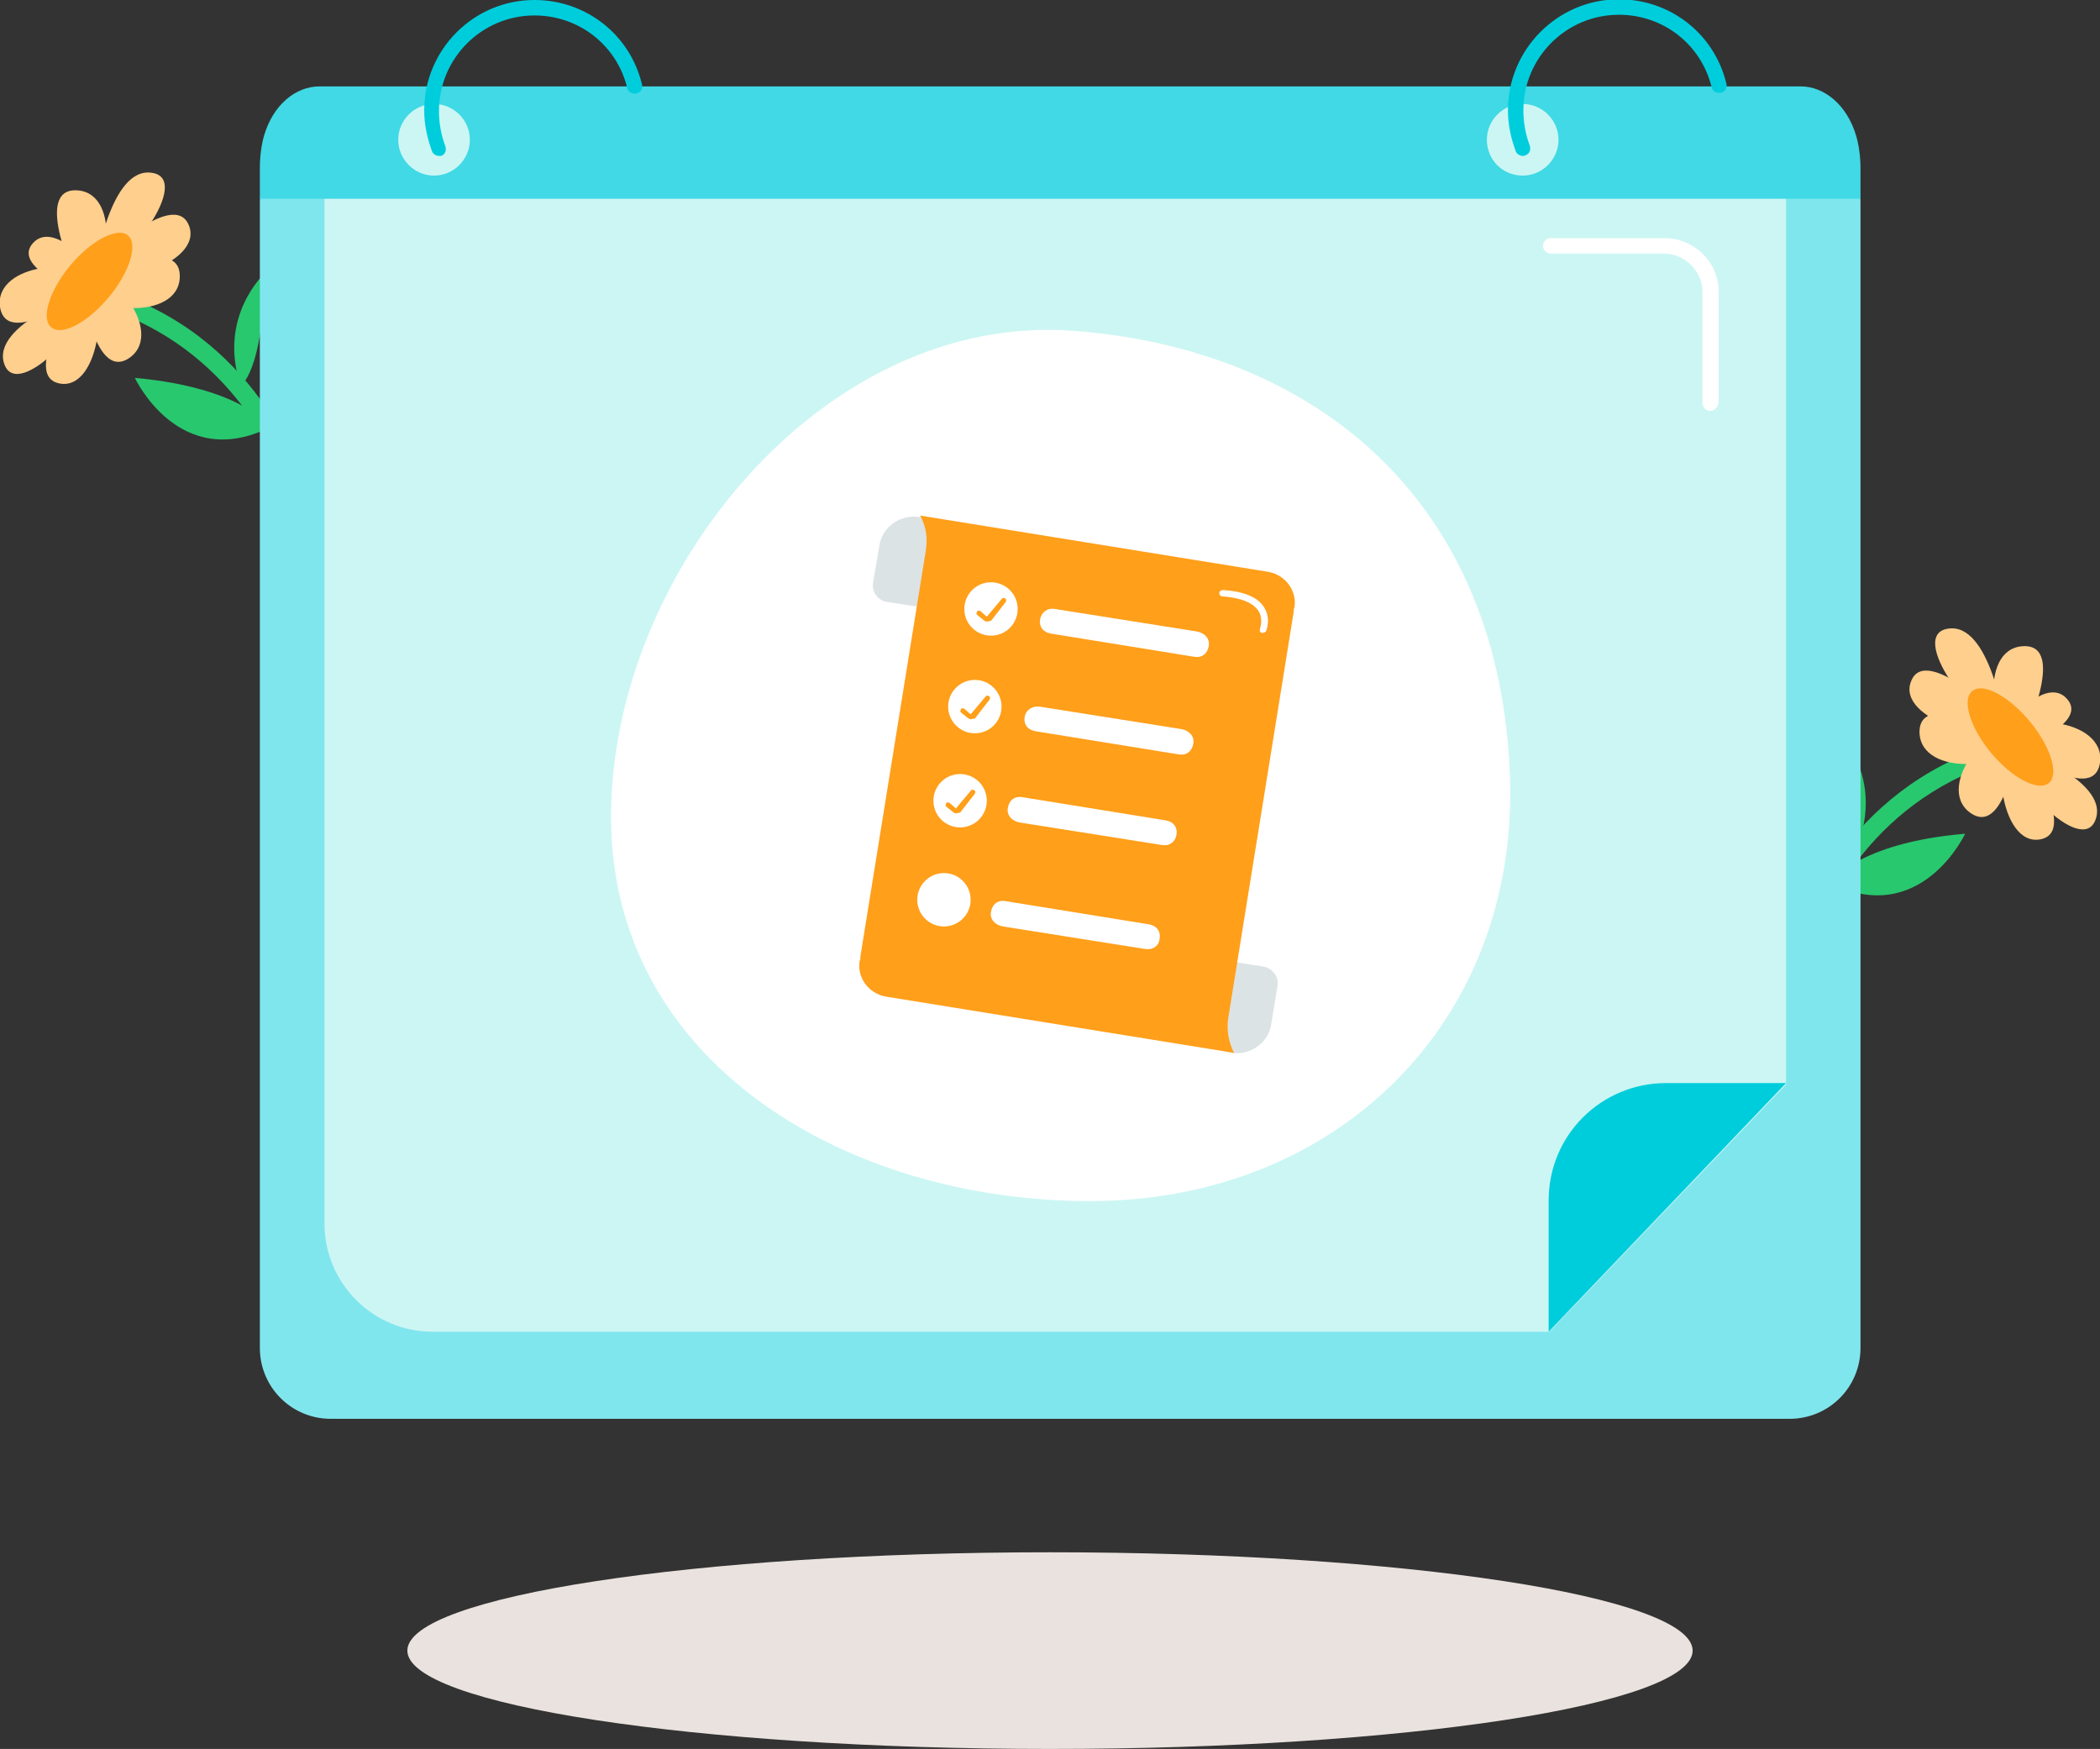 <?xml version="1.0" encoding="utf-8"?>
<!-- Generator: Adobe Illustrator 25.1.0, SVG Export Plug-In . SVG Version: 6.00 Build 0)  -->
<svg version="1.1" id="Layer_1" xmlns="http://www.w3.org/2000/svg" xmlns:xlink="http://www.w3.org/1999/xlink" x="0px" y="0px"
	 viewBox="0 0 299 249" style="enable-background:new 0 0 299 249;" xml:space="preserve">
<rect x="0" y="0" width="299" height="249" fill="#333333" stroke="none"/>
<style type="text/css">
	.st0{fill:#28C86E;}
	.st1{fill:#FFCF8D;}
	.st2{fill:#FF9F1A;}
	.st3{fill:#80E6ED;}
	.st4{fill:#CCF6F4;}
	.st5{fill:#00CDDC;}
	.st6{fill:#FFFFFF;}
	.st7{fill:#40D9E5;}
	.st8{fill:#DCE3E5;}
	.st9{fill:#E9E2DE;}
</style>
<g>
	<g>
		<g>
			<g>
				<g>
					<path class="st0" d="M261.3,103.7c0,0,6.8,6.2,3.4,16.1C264.8,119.8,261.4,117.8,261.3,103.7z"/>
					<path class="st0" d="M279.8,118.7c0,0-6.3,13.5-19.3,7C260.6,125.7,264.3,120,279.8,118.7z"/>
					<path class="st0" d="M256.7,136.7c-0.7,0-1.2-0.6-1.3-1.2c-0.2-1.4,5.2-20.2,24.7-28.2c0.7-0.3,1.4,0,1.7,0.7
						c0.3,0.7,0,1.4-0.7,1.7c-17.3,7.1-22.9,23.5-23.1,25.6c0.1,0.7-0.4,1.3-1.2,1.4C256.7,136.7,256.7,136.7,256.7,136.7z"/>
					<path class="st1" d="M285.4,102.8c0,0-2.1-14.2-8-13.3C271.4,90.3,281.4,103.8,285.4,102.8z"/>
					<path class="st1" d="M285.3,102.6c0,0-11.1-11.1-13.2-5.6C269.9,102.5,284.3,106.6,285.3,102.6z"/>
					<path class="st1" d="M286.5,104.9c0,0-13.3-7.1-13.2-0.6C273.5,110.8,287,109.5,286.5,104.9z"/>
					<path class="st1" d="M288,105.2c0,0,6.5-13.6,0-13.2C281.5,92.4,283.5,105.9,288,105.2z"/>
					<path class="st1" d="M286.1,105.7c0,0,11.9,9.3,12.9,2.9C299.9,102.1,286.4,101.1,286.1,105.7z"/>
					<path class="st1" d="M286,107.1c0,0,11.7-3.8,8.3-7.6C291,95.7,283.4,104.7,286,107.1z"/>
					<path class="st1" d="M286.8,106.3c0,0,13.5,4.7,11.6,10.3C296.5,122.3,285,110,286.8,106.3z"/>
					<path class="st1" d="M287.4,105.5c0,0,8.9,12.9,3.1,14C284.6,120.6,283.2,105.8,287.4,105.5z"/>
					<path class="st1" d="M287.5,104.5c0,0-1.7,15-7,11.2C275.3,111.9,284,101.5,287.5,104.5z"/>
					<path class="st2" d="M291.7,111.5c1.5-1.2,0.3-5.2-2.7-8.8c-3-3.6-6.7-5.6-8.2-4.3c-1.5,1.2-0.3,5.2,2.7,8.8
						C286.5,110.8,290.2,112.7,291.7,111.5z"/>
					<path class="st0" d="M37.7,38.9c0,0-6.8,6.2-3.4,16.1C34.2,54.9,37.5,53,37.7,38.9z"/>
					<path class="st0" d="M19.2,53.8c0,0,6.3,13.5,19.3,7C38.4,60.8,34.7,55.2,19.2,53.8z"/>
					<path class="st0" d="M42.3,71.8c0,0-0.1,0-0.2,0c-0.7-0.1-1.2-0.7-1.2-1.3c-0.2-2.2-5.9-18.6-23.1-25.6c-0.7-0.3-1-1-0.7-1.7
						c0.3-0.7,1-1,1.7-0.7c19.5,7.9,24.9,26.8,24.7,28.2C43.6,71.3,43,71.8,42.3,71.8z"/>
					<path class="st1" d="M13.6,37.9c0,0,2.1-14.2,8-13.3C27.6,25.4,17.6,38.9,13.6,37.9z"/>
					<path class="st1" d="M13.6,37.7c0,0,11.1-11.1,13.3-5.6C29.1,37.7,14.7,41.7,13.6,37.7z"/>
					<path class="st1" d="M12.4,40c0,0,13.3-7.1,13.2-0.6C25.5,45.9,11.9,44.6,12.4,40z"/>
					<path class="st1" d="M11,40.3c0,0-6.5-13.6,0-13.2S15.5,41,11,40.3z"/>
					<path class="st1" d="M12.9,40.8c0,0-11.9,9.3-12.9,2.9C-0.9,37.3,12.6,36.3,12.9,40.8z"/>
					<path class="st1" d="M13,42.2c0,0-11.7-3.8-8.3-7.6C8,30.9,15.6,39.8,13,42.2z"/>
					<path class="st1" d="M12.2,41.5c0,0-13.5,4.7-11.6,10.3C2.5,57.4,14,45.1,12.2,41.5z"/>
					<path class="st1" d="M11.6,40.6c0,0-8.9,12.9-3.1,14C14.4,55.7,15.8,40.9,11.6,40.6z"/>
					<path class="st1" d="M11.5,39.7c0,0,1.7,15,7,11.2C23.7,47.1,15,36.7,11.5,39.7z"/>
					<path class="st2" d="M15.5,42.3c3-3.6,4.2-7.6,2.7-8.8c-1.5-1.2-5.2,0.7-8.2,4.3c-3,3.6-4.2,7.6-2.7,8.8
						C8.8,47.9,12.5,45.9,15.5,42.3z"/>
					<path class="st3" d="M254.8,202H47.1c-5.6,0-10.1-4.5-10.1-10.1V28.7c0-2.3,1.9-4.2,4.2-4.2h219.5c2.3,0,4.2,1.9,4.2,4.2v163.2
						C264.9,197.5,260.4,202,254.8,202z"/>
					<path class="st4" d="M220.6,189.6h-159c-8.5,0-15.4-6.9-15.4-15.4V23.6h208.1v130.8L220.6,189.6z"/>
					<path class="st5" d="M254.3,154.2h-17.1c-9.2,0-16.7,7.4-16.7,16.7v18.7L254.3,154.2z"/>
					<path class="st6" d="M215,111c1,34.8-24.9,60-59.8,60c-34.9,0-68.2-19.9-68.2-54.7c0-34.8,30.3-71.9,65.9-69.2
						C187.7,49.8,213.8,71.6,215,111z"/>
					<path class="st7" d="M256.4,12.3H45.5c-3.4,0-6.6,2.6-7.9,7c-0.4,1.4-0.6,3-0.6,4.6v4.4h227.9V24c0-1.6-0.2-3.2-0.6-4.6
						C263,14.9,259.7,12.3,256.4,12.3z"/>
					<path class="st4" d="M61.8,25c2.8,0,5.1-2.3,5.1-5.1c0-2.8-2.3-5.1-5.1-5.1c-2.8,0-5.1,2.3-5.1,5.1C56.7,22.7,59,25,61.8,25z"
						/>
					<path class="st4" d="M216.8,25c2.8,0,5.1-2.3,5.1-5.1c0-2.8-2.3-5.1-5.1-5.1c-2.8,0-5.1,2.3-5.1,5.1
						C211.7,22.7,213.9,25,216.8,25z"/>
					<path class="st5" d="M62.5,22.2c-0.4,0-0.9-0.3-1-0.7c-0.7-1.9-1.1-3.8-1.1-5.8C60.4,7.1,67.4,0,76.1,0c7.3,0,13.6,4.9,15.3,12
						c0.2,0.6-0.2,1.2-0.8,1.3s-1.2-0.2-1.3-0.8C87.8,6.4,82.4,2.2,76.1,2.2c-7.5,0-13.6,6.1-13.6,13.6c0,1.7,0.3,3.4,0.9,5
						c0.2,0.6,0,1.2-0.6,1.4C62.7,22.2,62.6,22.2,62.5,22.2z"/>
					<path class="st5" d="M216.8,22.2c-0.4,0-0.9-0.3-1-0.7c-0.7-1.9-1.1-3.8-1.1-5.8c0-8.7,7.1-15.8,15.8-15.8
						c7.3,0,13.6,4.9,15.3,12c0.2,0.6-0.2,1.2-0.8,1.3c-0.6,0.1-1.2-0.2-1.3-0.8c-1.5-6.1-6.9-10.3-13.2-10.3
						c-7.5,0-13.6,6.1-13.6,13.6c0,1.7,0.3,3.4,0.9,5c0.2,0.6,0,1.2-0.6,1.4C217.1,22.2,216.9,22.2,216.8,22.2z"/>
					<path class="st6" d="M243.5,58.5c-0.6,0-1.1-0.5-1.1-1.1V41.6c0-3-2.5-5.5-5.5-5.5h-16.1c-0.6,0-1.1-0.5-1.1-1.1
						s0.5-1.1,1.1-1.1H237c4.2,0,7.7,3.4,7.7,7.6v15.8C244.6,58,244.1,58.5,243.5,58.5z"/>
					<path class="st8" d="M181.9,140.3l-0.9,5.5c-0.4,2.7-3,4.5-5.7,4.1l-0.4-0.1c-2.4-0.4-4.1-2.3-4.1-4.7l1.4-8.7l7.6,1.2
						C181.2,137.8,182.1,139.1,181.9,140.3z"/>
					<path class="st8" d="M135.3,79.3l-1.2,7.6l-7.8-1.2c-1.3-0.2-2.2-1.4-2-2.7l0.9-5.3c0.4-2.7,3-4.5,5.7-4.1l0.4,0.1
						C133.9,74,135.8,76.6,135.3,79.3z"/>
					<path class="st2" d="M174.9,144.8l4.5-27.9l4.8-29.8c0-0.2,0-0.2,0-0.2c0-0.2,0-0.2,0.1-0.4c0.4-2.4-1.3-4.7-3.8-5.1l-49.5-8
						c0.9,1.6,1.1,3.3,0.8,5.1l-9.3,57.7c0,0.2,0,0.2,0,0.2c0,0.2,0,0.2-0.1,0.4c-0.4,2.4,1.3,4.7,3.8,5.1l49.5,8
						C174.9,148.3,174.6,146.6,174.9,144.8z"/>
					<path class="st6" d="M136.7,117.8c2.1,0,3.8-1.7,3.8-3.8c0-2.1-1.7-3.8-3.8-3.8c-2.1,0-3.8,1.7-3.8,3.8
						C132.9,116.1,134.6,117.8,136.7,117.8z"/>
					<path class="st2" d="M136.1,115.8c-0.1,0-0.3-0.1-0.3-0.1l-1-0.8c-0.2-0.1-0.2-0.3-0.1-0.5c0.1-0.2,0.3-0.2,0.5-0.1l0.9,0.8
						l2.1-2.5c0.1-0.2,0.3-0.2,0.5-0.1s0.2,0.3,0.1,0.5l-2.1,2.7C136.4,115.7,136.3,115.8,136.1,115.8
						C136.1,115.8,136.1,115.8,136.1,115.8z"/>
					<path class="st6" d="M141.1,90.5c2.1,0,3.8-1.7,3.8-3.8c0-2.1-1.7-3.8-3.8-3.8s-3.8,1.7-3.8,3.8
						C137.3,88.8,139,90.5,141.1,90.5z"/>
					<path class="st2" d="M140.5,88.5c-0.1,0-0.3-0.1-0.3-0.1l-1-0.8c-0.2-0.1-0.2-0.3-0.1-0.5s0.3-0.2,0.5-0.1l0.9,0.8l2.1-2.5
						c0.1-0.2,0.3-0.2,0.5-0.1c0.2,0.1,0.2,0.3,0.1,0.5l-2.1,2.7C140.8,88.4,140.7,88.5,140.5,88.5
						C140.5,88.5,140.5,88.5,140.5,88.5z"/>
					<path class="st6" d="M138.8,104.4c2.1,0,3.8-1.7,3.8-3.8c0-2.1-1.7-3.8-3.8-3.8c-2.1,0-3.8,1.7-3.8,3.8
						C135,102.7,136.7,104.4,138.8,104.4z"/>
					<path class="st2" d="M138.2,102.4c-0.1,0-0.2-0.1-0.3-0.1l-1-0.8c-0.2-0.1-0.2-0.3-0.1-0.5c0.1-0.2,0.3-0.2,0.5-0.1l0.9,0.8
						l2.1-2.5c0.1-0.2,0.3-0.2,0.5-0.1c0.2,0.1,0.2,0.3,0.1,0.5l-2.1,2.7C138.5,102.3,138.4,102.4,138.2,102.4z"/>
					<path class="st6" d="M134.4,131.9c2.1,0,3.8-1.7,3.8-3.8c0-2.1-1.7-3.8-3.8-3.8c-2.1,0-3.8,1.7-3.8,3.8
						C130.6,130.2,132.3,131.9,134.4,131.9z"/>
					<path class="st6" d="M150.2,86.7l20.2,3.2c1.1,0.2,1.9,1,1.7,2.1c-0.2,1.1-1,1.7-2.1,1.5l-20.4-3.3c-1.1-0.2-1.7-1-1.5-2.1
						C148.3,87.2,149.1,86.5,150.2,86.7z"/>
					<path class="st6" d="M148,100.6l20.2,3.2c1.1,0.2,1.9,1,1.7,2.1c-0.2,1.1-1,1.7-2.1,1.5l-20.4-3.3c-1.1-0.2-1.7-1-1.5-2.1
						C146.1,101.1,146.9,100.5,148,100.6z"/>
					<path class="st6" d="M163,135.1l-20.2-3.2c-1.1-0.2-1.9-1-1.7-2.1c0.2-1.1,1-1.7,2.1-1.5l20.4,3.3c1.1,0.2,1.7,1,1.5,2.1
						C165,134.7,164.1,135.3,163,135.1z"/>
					<path class="st6" d="M165.4,120.3l-20.2-3.2c-1.1-0.2-1.9-1-1.7-2.1c0.2-1.1,1-1.7,2.1-1.5l20.4,3.3c1.1,0.2,1.7,1,1.5,2.1
						C167.3,119.9,166.5,120.5,165.4,120.3z"/>
					<path class="st6" d="M179.8,90.1c-0.1,0-0.1,0-0.2,0c-0.2-0.1-0.3-0.3-0.2-0.6c0,0,0.5-1.3-0.2-2.5c-0.8-1.2-2.5-1.9-5.2-2.1
						c-0.2,0-0.4-0.2-0.4-0.5c0-0.2,0.3-0.4,0.5-0.4c3,0.2,5,1,5.9,2.5c1,1.6,0.3,3.2,0.3,3.3C180.2,90,180,90.1,179.8,90.1z"/>
				</g>
			</g>
			<path class="st9" d="M149.5,249c50.5,0,91.5-6.3,91.5-14s-41-14-91.5-14S58,227.3,58,235S99,249,149.5,249z"/>
		</g>
	</g>
</g>
</svg>
